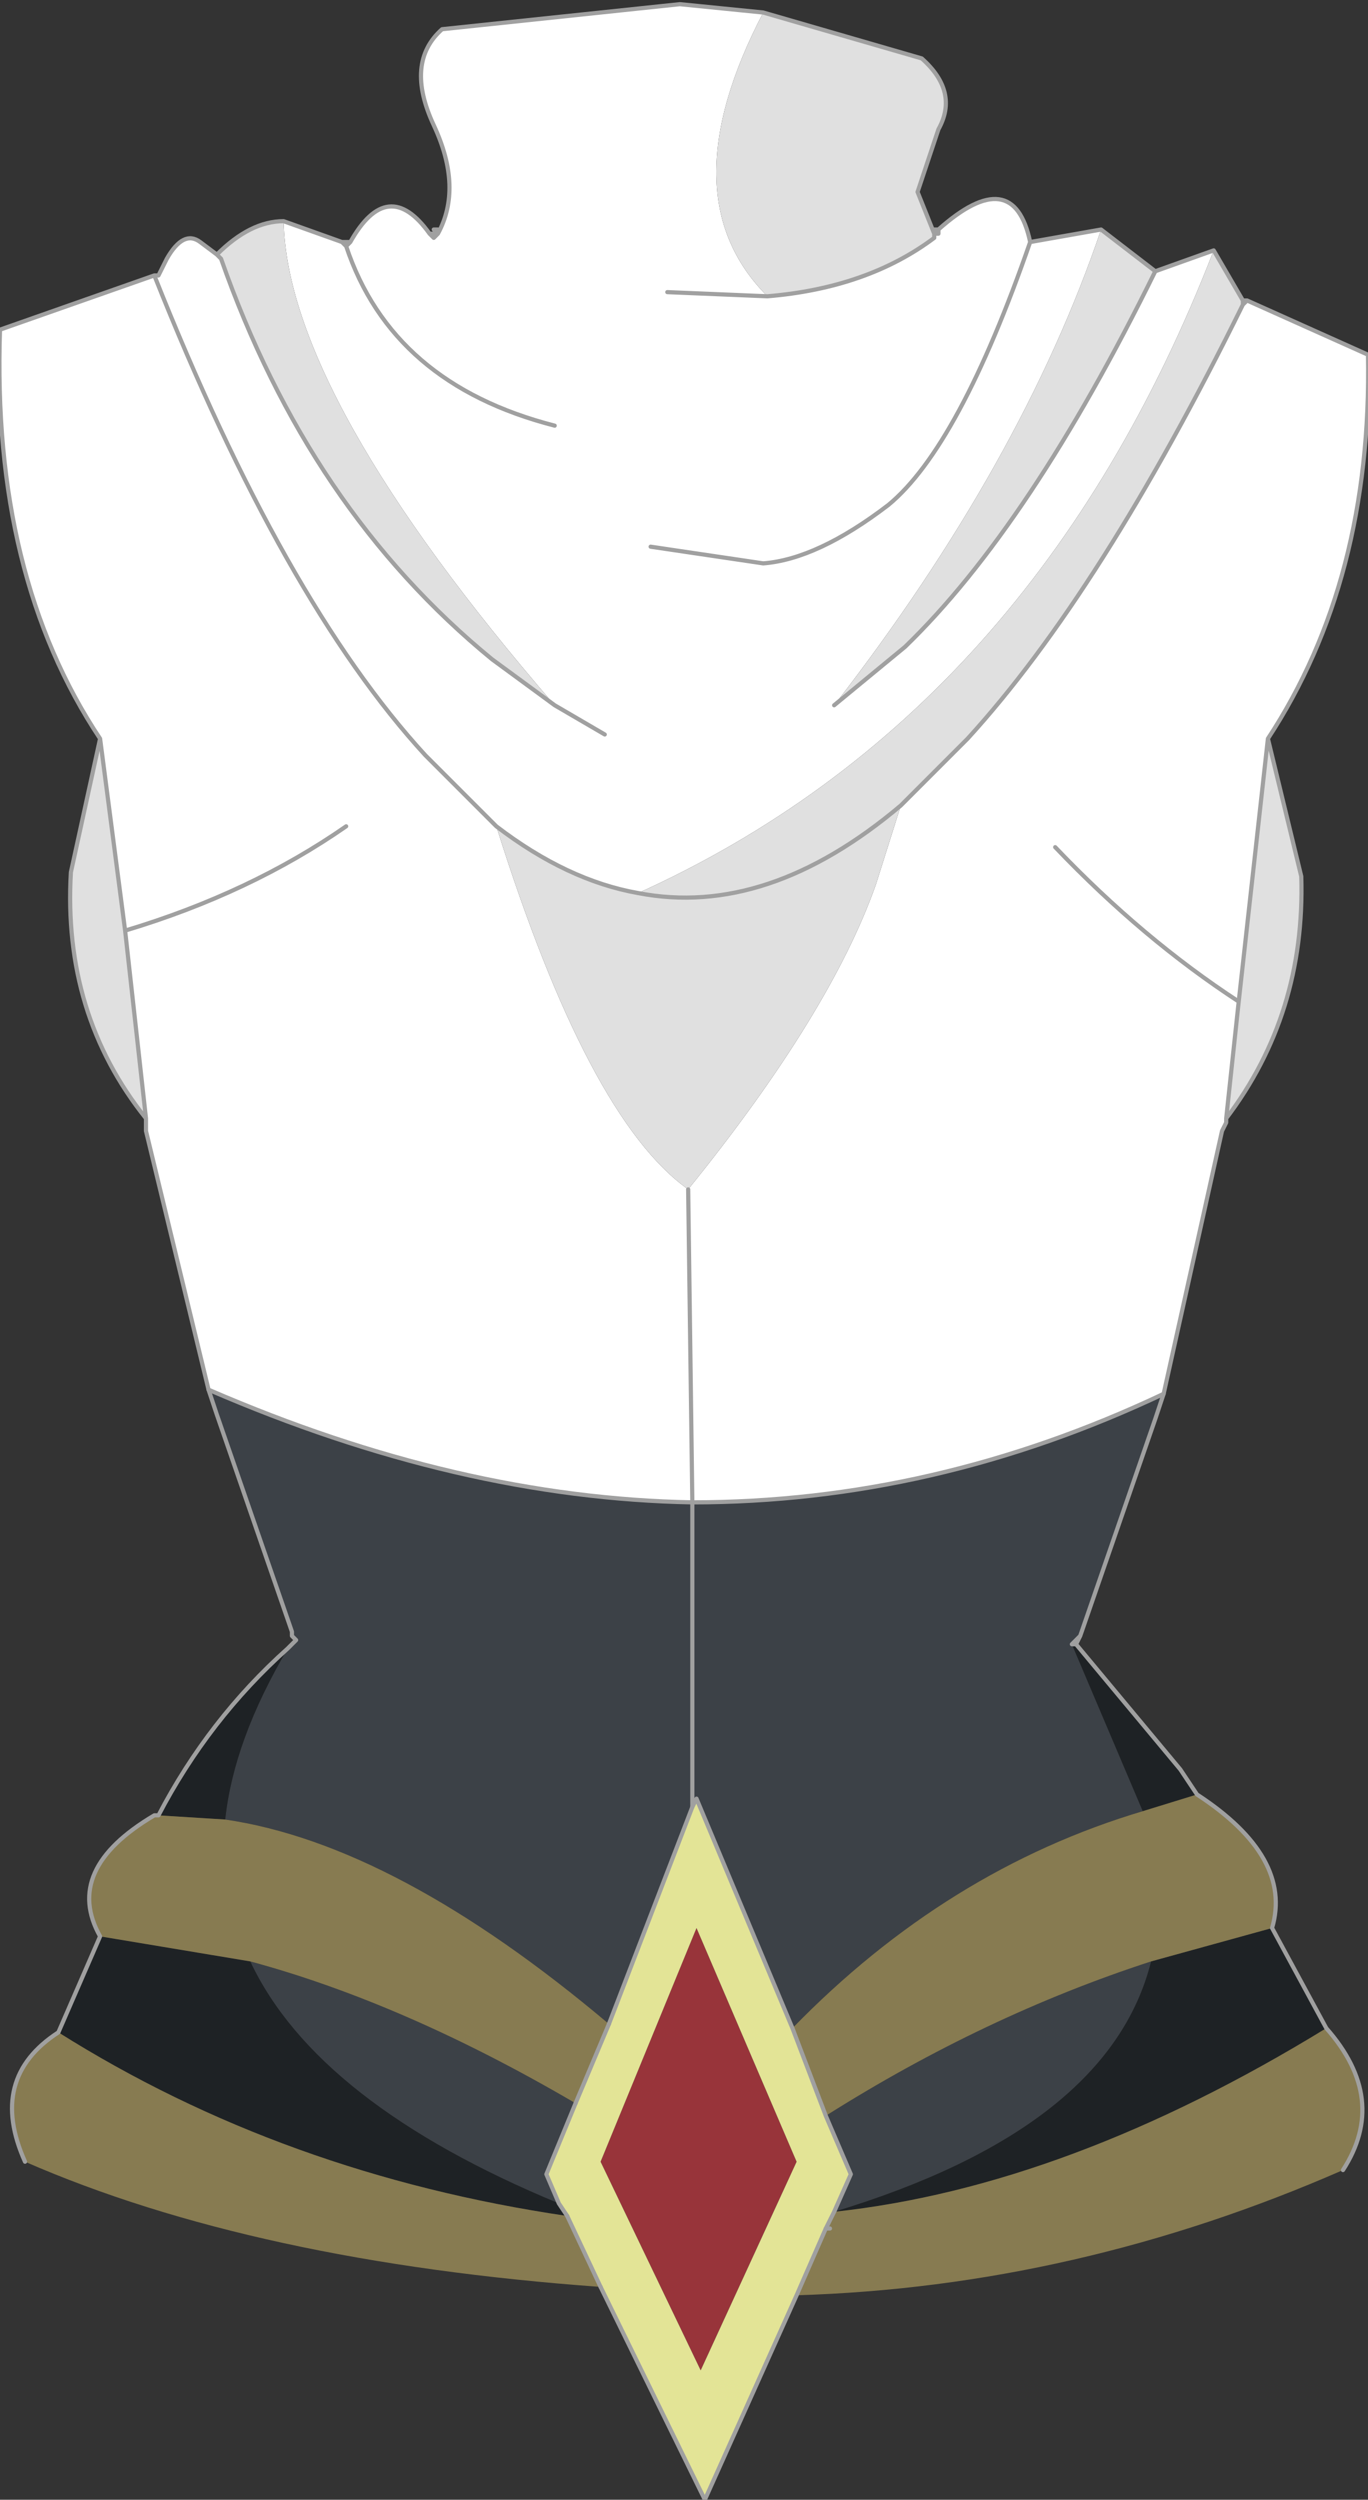 <?xml version="1.0" encoding="UTF-8" standalone="no"?>
<svg xmlns:xlink="http://www.w3.org/1999/xlink" height="29.95px" width="16.4px" xmlns="http://www.w3.org/2000/svg">
  <rect width="100%" height="100%" fill="#333333" stroke="none"/>
  <g transform="matrix(1.0, 0.0, 0.0, 1.0, 8.2, 12.8)">
    <path d="M4.75 6.8 L4.7 6.9 4.65 6.9 4.75 6.8 M-4.65 6.85 L-4.7 6.8 -4.65 6.85 M-3.0 -10.0 L-2.95 -10.0 -3.0 -10.0 M3.0 -10.0 L3.0 -9.95 3.0 -10.0" fill="#f5dfc5" fill-rule="evenodd" stroke="none"/>
    <path d="M5.65 -9.55 L6.35 -9.8 Q4.2 -4.25 -0.55 -2.1 -1.4 -2.25 -2.25 -2.9 L-3.1 -3.75 Q-4.8 -5.6 -6.35 -9.5 -4.8 -5.6 -3.1 -3.75 L-2.25 -2.9 Q-1.15 0.6 0.05 1.45 1.75 -0.65 2.3 -2.2 L2.6 -3.15 3.4 -3.95 Q5.0 -5.7 6.7 -9.15 L6.7 -9.2 6.75 -9.2 8.2 -8.55 Q8.25 -5.85 7.0 -3.95 L6.65 -0.8 6.5 0.6 6.5 0.65 6.45 0.75 5.75 3.9 Q3.0 5.2 0.1 5.2 L0.05 1.45 0.1 5.2 Q-2.7 5.15 -5.7 3.85 L-6.45 0.75 -6.45 0.6 -6.7 -1.65 -7.0 -3.95 Q-8.3 -5.9 -8.2 -8.85 L-6.35 -9.5 -6.3 -9.5 -6.25 -9.6 -6.2 -9.7 Q-6.0 -10.05 -5.8 -9.9 L-5.6 -9.75 -5.55 -9.7 Q-4.5 -6.7 -2.3 -4.9 L-1.55 -4.35 Q-4.75 -8.05 -4.8 -10.15 L-4.1 -9.9 -4.0 -9.9 Q-3.55 -10.7 -3.05 -10.0 L-3.0 -10.0 -3.0 -9.95 -2.95 -10.0 Q-2.65 -10.55 -3.0 -11.3 -3.35 -12.05 -2.9 -12.45 L-0.05 -12.75 0.95 -12.65 Q-0.2 -10.45 1.0 -9.25 2.2 -9.35 3.0 -9.95 L3.0 -10.0 3.05 -10.0 3.05 -10.05 Q3.95 -10.85 4.15 -9.9 L5.0 -10.05 Q4.05 -7.25 1.8 -4.35 L2.65 -5.05 Q4.15 -6.5 5.65 -9.55 M-0.4 -6.25 L0.95 -6.05 Q1.6 -6.1 2.45 -6.75 3.3 -7.45 4.15 -9.9 3.3 -7.45 2.45 -6.75 1.6 -6.1 0.95 -6.05 L-0.4 -6.25 M6.7 -9.15 L6.75 -9.2 6.7 -9.15 M-0.2 -9.3 L1.0 -9.25 -0.2 -9.3 M3.0 -9.95 L3.0 -10.0 3.0 -9.95 M4.45 -2.65 Q5.5 -1.55 6.65 -0.8 5.5 -1.55 4.45 -2.65 M-4.05 -9.85 L-4.1 -9.9 -4.05 -9.85 -4.0 -9.9 -4.05 -9.85 Q-3.5 -8.2 -1.55 -7.7 -3.5 -8.2 -4.05 -9.85 M-3.05 -10.0 L-3.0 -9.95 -2.95 -10.0 -3.0 -9.95 -3.05 -10.0 M-6.3 -9.5 L-6.35 -9.5 -6.3 -9.5 M-4.05 -2.9 Q-5.2 -2.1 -6.7 -1.65 -5.2 -2.1 -4.05 -2.9 M-0.95 -4.0 L-1.55 -4.35 -0.95 -4.0" fill="#ffffff" fill-rule="evenodd" stroke="none"/>
    <path d="M5.65 -9.55 Q4.15 -6.5 2.65 -5.05 L1.8 -4.35 Q4.05 -7.25 5.0 -10.05 L5.65 -9.55 M6.35 -9.8 L6.7 -9.2 6.7 -9.15 Q5.0 -5.7 3.4 -3.95 L2.6 -3.15 Q1.0 -1.8 -0.55 -2.1 1.0 -1.8 2.6 -3.15 L2.3 -2.2 Q1.75 -0.65 0.05 1.45 -1.15 0.6 -2.25 -2.9 -1.4 -2.25 -0.55 -2.1 4.2 -4.25 6.35 -9.8 M7.0 -3.95 L7.4 -2.3 Q7.45 -0.65 6.5 0.6 L6.65 -0.8 7.0 -3.95 M-6.45 0.6 Q-7.45 -0.65 -7.35 -2.35 L-7.0 -3.95 -6.7 -1.65 -6.45 0.6 M-5.6 -9.75 Q-5.2 -10.15 -4.8 -10.15 -4.75 -8.05 -1.55 -4.35 L-2.3 -4.9 Q-4.5 -6.7 -5.55 -9.7 L-5.6 -9.75 M0.95 -12.65 L2.85 -12.1 Q3.3 -11.7 3.05 -11.25 L2.8 -10.5 3.0 -10.0 3.0 -9.95 Q2.2 -9.35 1.0 -9.25 -0.2 -10.45 0.95 -12.65" fill="#e0e0e0" fill-rule="evenodd" stroke="none"/>
    <path d="M5.75 3.9 L5.65 4.2 4.75 6.8 4.65 6.9 4.7 6.9 4.65 6.9 5.5 8.9 Q3.15 9.6 1.3 11.5 L0.15 8.75 0.1 8.85 -0.9 11.45 Q-3.45 9.3 -5.5 9.0 -5.4 8.05 -4.75 6.95 L-4.65 6.85 -4.7 6.8 -4.7 6.75 -5.6 4.15 -5.7 3.85 Q-2.7 5.15 0.1 5.2 3.0 5.2 5.75 3.9 M-1.3 12.4 L-1.65 13.25 -1.5 13.6 Q-4.4 12.4 -5.2 10.7 -3.35 11.2 -1.3 12.4 M5.6 10.7 Q5.1 12.7 1.8 13.7 L2.0 13.25 1.7 12.55 Q3.6 11.35 5.6 10.7 M0.1 5.2 L0.1 8.85 0.1 5.2" fill="#3c4147" fill-rule="evenodd" stroke="none"/>
    <path d="M4.7 6.9 L5.95 8.4 6.15 8.7 5.5 8.9 4.65 6.9 4.7 6.9 M7.05 10.3 L7.7 11.5 Q4.6 13.4 1.8 13.7 5.1 12.7 5.6 10.7 L7.05 10.3 M-7.5 11.55 L-7.0 10.4 -5.2 10.7 Q-4.4 12.4 -1.5 13.6 L-1.4 13.75 Q-4.8 13.25 -7.5 11.55 M-6.3 8.95 Q-5.7 7.8 -4.75 6.95 -5.4 8.05 -5.5 9.0 L-6.3 8.95 M1.75 13.9 L1.7 13.9 1.75 13.9" fill="#1e2225" fill-rule="evenodd" stroke="none"/>
    <path d="M0.2 15.6 L-1.0 13.1 0.15 10.3 1.35 13.1 0.2 15.6" fill="#98343a" fill-rule="evenodd" stroke="none"/>
    <path d="M1.35 14.7 L0.25 17.15 -1.0 14.6 -1.4 13.75 -1.5 13.6 -1.65 13.25 -1.3 12.4 -0.9 11.45 0.1 8.85 0.15 8.75 1.3 11.5 1.7 12.55 2.0 13.25 1.8 13.7 1.7 13.9 1.35 14.7 M0.2 15.6 L1.35 13.1 0.15 10.3 -1.0 13.1 0.2 15.6" fill="#e3e496" fill-rule="evenodd" stroke="none"/>
    <path d="M6.15 8.7 Q7.3 9.45 7.05 10.3 L5.6 10.7 Q3.6 11.35 1.7 12.55 L1.3 11.5 Q3.15 9.6 5.5 8.9 L6.15 8.7 M7.7 11.5 Q8.45 12.35 7.9 13.2 4.7 14.6 1.35 14.7 L1.7 13.9 1.75 13.9 1.7 13.9 1.8 13.7 Q4.6 13.4 7.7 11.5 M-1.0 14.6 Q-5.15 14.3 -7.9 13.1 -8.35 12.1 -7.5 11.55 -4.8 13.25 -1.4 13.75 L-1.0 14.6 M-7.0 10.4 Q-7.45 9.6 -6.35 8.95 L-6.3 8.95 -5.5 9.0 Q-3.45 9.3 -0.9 11.45 L-1.3 12.4 Q-3.35 11.2 -5.2 10.7 L-7.0 10.4" fill="#877b51" fill-rule="evenodd" stroke="none"/>
    <path d="M6.35 -9.8 L5.65 -9.55 Q4.15 -6.5 2.65 -5.05 L1.8 -4.35 M5.0 -10.05 L4.15 -9.9 Q3.3 -7.45 2.45 -6.75 1.6 -6.1 0.95 -6.05 L-0.4 -6.25 M6.7 -9.2 L6.35 -9.8 M-0.55 -2.1 Q1.0 -1.8 2.6 -3.15 L3.4 -3.95 Q5.0 -5.7 6.7 -9.15 L6.7 -9.2 6.75 -9.2 8.2 -8.55 Q8.25 -5.85 7.0 -3.95 L7.4 -2.3 Q7.45 -0.65 6.5 0.6 L6.5 0.65 6.45 0.75 5.75 3.9 5.65 4.2 4.75 6.8 4.7 6.9 5.95 8.4 6.15 8.7 Q7.3 9.45 7.05 10.3 L7.7 11.5 Q8.45 12.35 7.9 13.2 M-7.9 13.1 Q-8.35 12.1 -7.5 11.55 L-7.0 10.4 Q-7.45 9.6 -6.35 8.95 L-6.3 8.95 Q-5.7 7.8 -4.75 6.95 L-4.65 6.85 -4.7 6.8 -4.7 6.75 -5.6 4.15 -5.7 3.85 -6.45 0.75 -6.45 0.6 Q-7.45 -0.65 -7.35 -2.35 L-7.0 -3.95 Q-8.3 -5.9 -8.2 -8.85 L-6.35 -9.5 -6.3 -9.5 -6.25 -9.6 -6.2 -9.7 Q-6.0 -10.05 -5.8 -9.9 L-5.6 -9.75 Q-5.2 -10.15 -4.8 -10.15 L-4.1 -9.9 -4.0 -9.9 Q-3.55 -10.7 -3.05 -10.0 L-3.0 -10.0 -2.95 -10.0 -3.0 -10.05 -2.95 -10.05 -2.95 -10.0 Q-2.65 -10.55 -3.0 -11.3 -3.35 -12.05 -2.9 -12.45 L-0.05 -12.75 0.95 -12.65 2.85 -12.1 Q3.3 -11.7 3.05 -11.25 L2.8 -10.5 3.0 -10.0 3.0 -10.05 3.05 -10.05 Q3.95 -10.85 4.15 -9.9 M6.75 -9.2 L6.7 -9.15 M3.0 -10.0 L3.05 -10.05 3.05 -10.0 3.0 -10.0 3.0 -9.95 Q2.2 -9.35 1.0 -9.25 L-0.2 -9.3 M3.0 -9.95 L3.0 -10.0 3.0 -9.95 M0.05 1.45 L0.1 5.2 0.1 8.85 M7.0 -3.95 L6.65 -0.8 6.5 0.6 M5.65 -9.55 L5.0 -10.05 M6.65 -0.8 Q5.5 -1.55 4.45 -2.65 M4.75 6.8 L4.65 6.9 4.7 6.9 4.65 6.9 M-0.9 11.45 L-1.3 12.4 M-1.4 13.75 L-1.0 14.6 M1.75 13.9 L1.7 13.9 M-4.0 -9.9 L-4.05 -9.85 Q-3.5 -8.2 -1.55 -7.7 M-4.1 -9.9 L-4.05 -9.85 M-3.0 -10.0 L-2.95 -10.0 -3.0 -9.95 -3.05 -10.0 M-2.95 -10.0 L-3.0 -9.95 -3.0 -10.0 M-6.35 -9.5 L-6.3 -9.5 M-5.6 -9.75 L-5.55 -9.7 Q-4.5 -6.7 -2.3 -4.9 L-1.55 -4.35 -0.95 -4.0 M-7.0 -3.95 L-6.7 -1.65 Q-5.2 -2.1 -4.05 -2.9 M-2.25 -2.9 Q-1.4 -2.25 -0.55 -2.1 M-6.35 -9.5 Q-4.8 -5.6 -3.1 -3.75 L-2.25 -2.9 M-6.45 0.6 L-6.7 -1.65 M-4.7 6.8 L-4.65 6.85" fill="none" stroke="#a0a0a0" stroke-linecap="round" stroke-linejoin="round" stroke-width="0.05"/>
    <path d="M1.35 14.7 L0.25 17.15 -1.0 14.6 M0.1 5.2 Q3.0 5.2 5.75 3.9 M1.3 11.5 L0.15 8.75 0.1 8.85 -0.9 11.45 M-1.3 12.4 L-1.65 13.25 -1.5 13.6 -1.4 13.75 M0.1 5.2 Q-2.7 5.15 -5.7 3.85 M1.3 11.5 L1.7 12.55 2.0 13.25 1.8 13.7 1.7 13.9 1.35 14.7" fill="none" stroke="#a0a0a0" stroke-linecap="round" stroke-linejoin="round" stroke-width="0.05"/>
  </g>
</svg>
